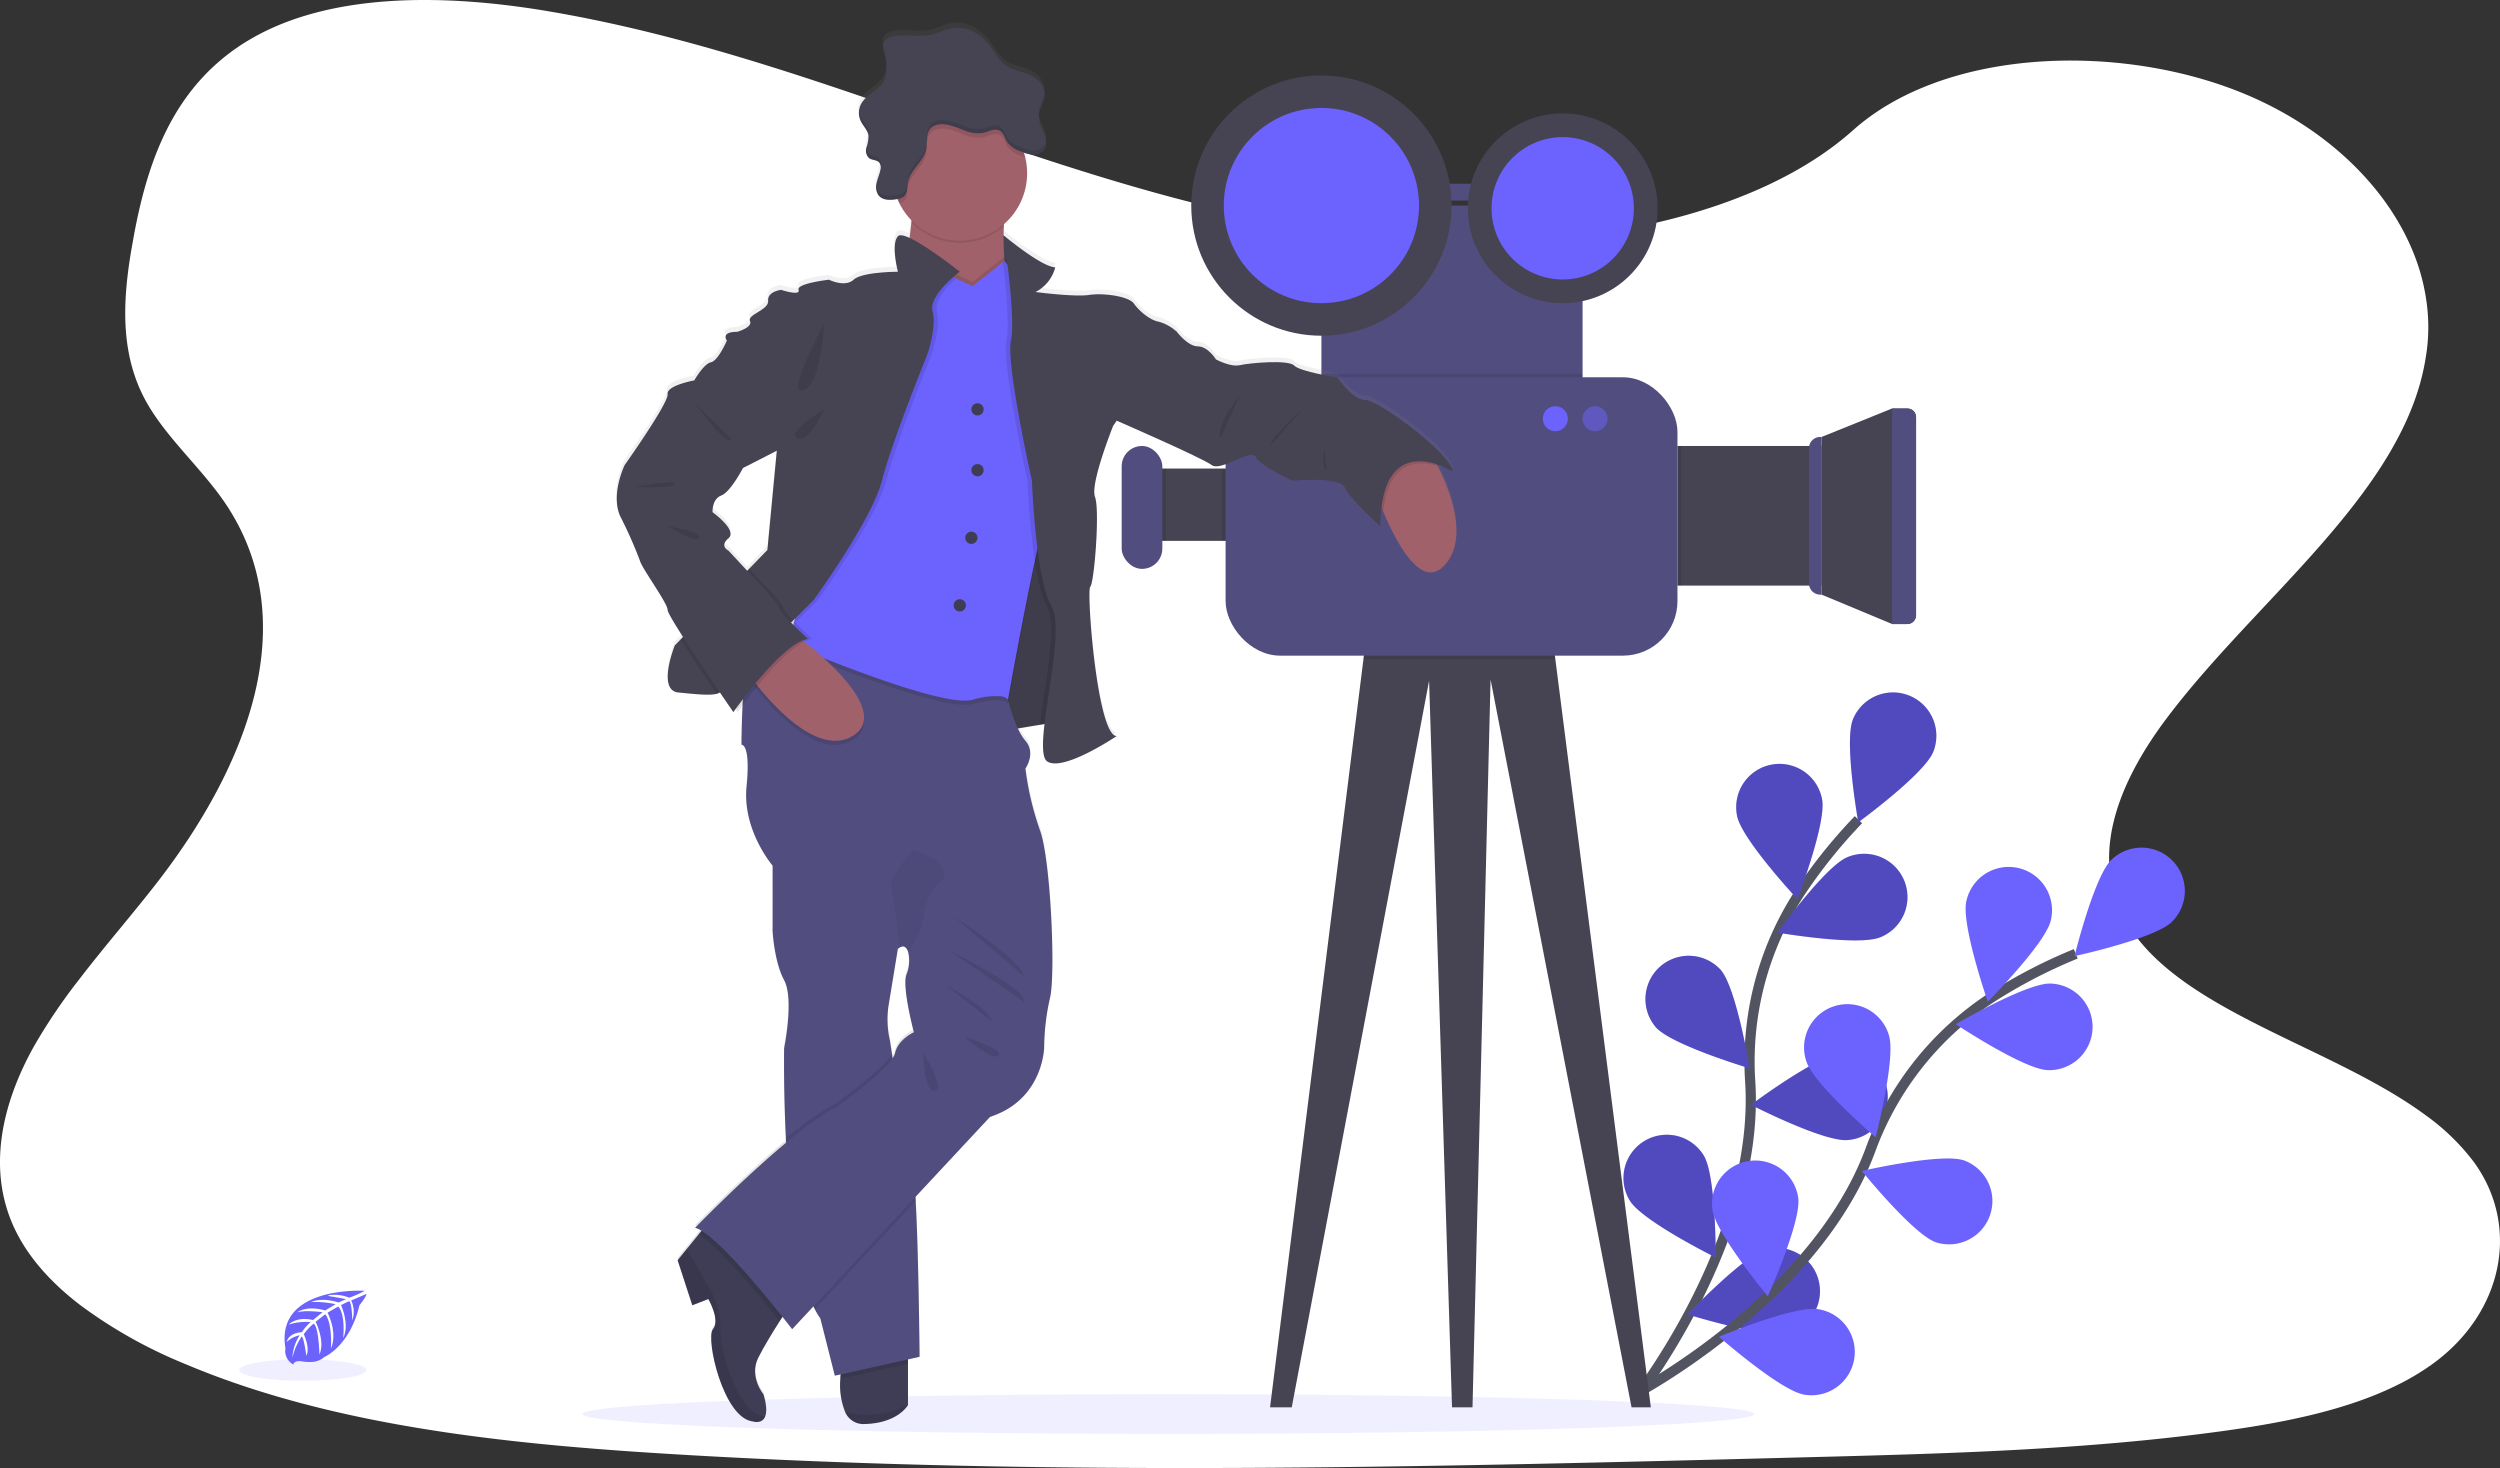 <svg xmlns="http://www.w3.org/2000/svg" xmlns:xlink="http://www.w3.org/1999/xlink" width="490.666" height="288.128" viewBox="0 0 490.666 288.128"><rect x="0" y="0" width="490.666" height="288.128" fill="#333333" stroke="none"/><defs><linearGradient id="a" x1="0.5" y1="1" x2="0.5" gradientUnits="objectBoundingBox"><stop offset="0" stop-color="gray" stop-opacity="0.251"/><stop offset="0.54" stop-color="gray" stop-opacity="0.122"/><stop offset="1" stop-color="gray" stop-opacity="0.102"/></linearGradient></defs><g transform="translate(0.003 0.002)"><path d="M502.3,379.847c-.461.337-.934.661-1.412.981a47.346,47.346,0,0,1-5.506,3.177c-10.006,4.99-22.332,7.425-34.342,9.08-26.933,3.719-54.434,4.44-81.82,5.148-73.985,1.924-148.166,3.839-221.963-.589C128.1,395.9,98.294,392.954,71.868,384q-5.677-1.924-11.14-4.239a93.418,93.418,0,0,1-20.314-11.481c-5.544-4.265-10.006-9.17-12.684-14.74-5.587-11.609-2.632-24.647,3.745-36.022a111.345,111.345,0,0,1,8.956-13.222c4.913-6.406,10.334-12.612,15.29-19.009,17.623-22.784,29.121-51.56,12.855-74.9-4.692-6.7-11.434-12.59-15.243-19.589-4.866-8.957-4.487-18.9-2.939-28.575.2-1.22.427-2.431.635-3.642,2.657-14.318,7.6-29.748,22.92-38.688,15.908-9.289,38.492-8.82,58.243-5.5,30.708,5.169,59.036,15.964,87.641,25.714s58.567,18.655,90.026,19.619c27.774.853,60.175-5.489,78.608-21.948,17.913-15.985,51.564-17.2,75.832-7.545,16.633,6.628,29.066,18.566,34.308,31.987a39.985,39.985,0,0,1,2.282,8.334,36.476,36.476,0,0,1,.426,7.86,34.982,34.982,0,0,1-.426,3.839c-4.052,26.5-33.229,47.4-50.962,71.068-8.666,11.562-14.787,25.449-8.829,37.916,9.089,19,40.7,25.748,59.791,39.891a43.6,43.6,0,0,1,9.383,9.1C519.5,352.82,516.089,369.812,502.3,379.847Z" transform="translate(-24.78 -112.22)" fill="#fff"/><ellipse cx="115.001" cy="3.907" rx="115.001" ry="3.907" transform="translate(114.321 273.616)" fill="#6c63ff" opacity="0.1"/><g transform="translate(318.631 135.898)"><path d="M776.7,603.466s24.737-31.335,22.822-62.482a60.511,60.511,0,0,1,9.609-37.041,101.457,101.457,0,0,1,11.626-14.522" transform="translate(-774.639 -464.444)" fill="none" stroke="#535461" stroke-miterlimit="10" stroke-width="2"/><path d="M876.659,436.195c-1.749,4.359,1.062,20.156,1.062,20.156s12.961-9.464,14.71-13.819a8.5,8.5,0,1,0-15.781-6.338Z" transform="translate(-831.637 -430.858)" fill="#6c63ff"/><path d="M823.926,474.04c.9,4.606,11.848,16.339,11.848,16.339s5.736-14.987,4.837-19.593a8.5,8.5,0,1,0-16.685,3.254Z" transform="translate(-801.631 -449.814)" fill="#6c63ff"/><path d="M783.8,565.855c3.1,3.523,18.472,8.1,18.472,8.1s-2.615-15.832-5.715-19.355a8.5,8.5,0,0,0-12.757,11.23Z" transform="translate(-777.495 -500.173)" fill="#6c63ff"/><path d="M773.131,647.365c2.461,4,16.838,11.132,16.838,11.132s.1-16.049-2.363-20.046a8.5,8.5,0,1,0-14.476,8.914Z" transform="translate(-771.867 -547.594)" fill="#6c63ff"/><path d="M862.891,521.542c-4.346,1.779-20.161-.925-20.161-.925s9.383-13.025,13.716-14.8a8.5,8.5,0,1,1,6.445,15.73Z" transform="translate(-812.507 -473.479)" fill="#6c63ff"/><path d="M849.5,614.034c-4.691.4-18.962-6.914-18.962-6.914s12.842-9.622,17.516-10.023a8.5,8.5,0,1,1,1.446,16.937Z" transform="translate(-805.516 -526.179)" fill="#6c63ff"/><path d="M821.224,703.126c-4.542,1.181-19.854-3.612-19.854-3.612s11.029-11.652,15.572-12.838a8.5,8.5,0,0,1,4.265,16.45Z" transform="translate(-788.787 -577.444)" fill="#6c63ff"/><path d="M876.659,436.195c-1.749,4.359,1.062,20.156,1.062,20.156s12.961-9.464,14.71-13.819a8.5,8.5,0,1,0-15.781-6.338Z" transform="translate(-831.637 -430.858)" opacity="0.25"/><path d="M823.926,474.04c.9,4.606,11.848,16.339,11.848,16.339s5.736-14.987,4.837-19.593a8.5,8.5,0,1,0-16.685,3.254Z" transform="translate(-801.631 -449.814)" opacity="0.25"/><path d="M783.8,565.855c3.1,3.523,18.472,8.1,18.472,8.1s-2.615-15.832-5.715-19.355a8.5,8.5,0,0,0-12.757,11.23Z" transform="translate(-777.495 -500.173)" opacity="0.25"/><path d="M773.131,647.365c2.461,4,16.838,11.132,16.838,11.132s.1-16.049-2.363-20.046a8.5,8.5,0,1,0-14.476,8.914Z" transform="translate(-771.867 -547.594)" opacity="0.25"/><path d="M862.891,521.542c-4.346,1.779-20.161-.925-20.161-.925s9.383-13.025,13.716-14.8a8.5,8.5,0,1,1,6.445,15.73Z" transform="translate(-812.507 -473.479)" opacity="0.25"/><path d="M849.5,614.034c-4.691.4-18.962-6.914-18.962-6.914s12.842-9.622,17.516-10.023a8.5,8.5,0,1,1,1.446,16.937Z" transform="translate(-805.516 -526.179)" opacity="0.25"/><path d="M821.224,703.126c-4.542,1.181-19.854-3.612-19.854-3.612s11.029-11.652,15.572-12.838a8.5,8.5,0,0,1,4.265,16.45Z" transform="translate(-788.787 -577.444)" opacity="0.25"/><path d="M777.2,637.559s35.314-18.617,46.181-47.87a60.589,60.589,0,0,1,23.794-29.97,101.761,101.761,0,0,1,16.518-8.568" transform="translate(-774.926 -499.846)" fill="none" stroke="#535461" stroke-miterlimit="10" stroke-width="2"/><path d="M986.625,504.763c-3.361,3.271-7.2,18.856-7.2,18.856s15.682-3.412,19.047-6.67a8.5,8.5,0,1,0-11.853-12.186Z" transform="translate(-890.904 -471.862)" fill="#6c63ff"/><path d="M929.455,518.024c-1.045,4.576,4.21,19.738,4.21,19.738s11.315-11.375,12.369-15.951a8.5,8.5,0,1,0-16.571-3.788Z" transform="translate(-862.165 -477.058)" fill="#6c63ff"/><path d="M855.4,585.507c1.407,4.478,13.6,14.927,13.6,14.927s4.026-15.533,2.619-20.011a8.5,8.5,0,1,0-16.207,5.118Z" transform="translate(-819.517 -513.121)" fill="#6c63ff"/><path d="M812.681,655.9c.631,4.649,10.88,17,10.88,17s6.594-14.629,5.971-19.282a8.5,8.5,0,0,0-16.847,2.286Z" transform="translate(-795.231 -554.389)" fill="#6c63ff"/><path d="M942.868,581.82c-4.691-.132-18.058-9.016-18.058-9.016s13.848-8.1,18.54-7.976a8.5,8.5,0,1,1-.482,16.993Z" transform="translate(-859.58 -507.689)" fill="#6c63ff"/><path d="M896.091,661.776c-4.436-1.531-14.531-14-14.531-14s15.635-3.6,20.075-2.064a8.5,8.5,0,0,1-5.544,16.066Z" transform="translate(-834.776 -553.858)" fill="#6c63ff"/><path d="M832.553,731.357c-4.632-.759-16.693-11.345-16.693-11.345s14.808-6.189,19.44-5.429a8.5,8.5,0,1,1-2.747,16.776Z" transform="translate(-797.097 -593.538)" fill="#6c63ff"/></g><path d="M659.186,438.377H655.4L627.731,295.529l-3.548,142.848h-4.018l-4.5-142.609L588.706,438.377H584.45l18.327-146.822.6-4.773,35.95-4.022,1.117,8.794Z" transform="translate(-335.184 -162.164)" fill="#464353"/><rect width="22.882" height="14.19" transform="translate(224.755 91.961)" fill="#464353"/><path d="M863.05,305.777l13.836-5.587h3.032a1.668,1.668,0,0,1,1.668,1.668v38.965a1.668,1.668,0,0,1-1.668,1.668h-3.032l-13.836-5.762Z" transform="translate(-505.53 -220.022)" fill="#464353"/><rect width="28.29" height="27.403" transform="translate(329.23 87.529)" fill="#464353"/><rect width="18.212" height="3.31" transform="translate(280.123 36.059)" fill="#514e7f"/><rect width="51.261" height="37.425" transform="translate(259.344 40.346)" fill="#514e7f"/><rect width="51.261" height="4.436" transform="translate(259.344 73.34)" opacity="0.1"/><rect width="1.147" height="27.403" transform="translate(328.791 87.529)" opacity="0.1"/><rect width="7.805" height="14.19" transform="translate(239.832 91.961)" opacity="0.1"/><path d="M665.084,291.554H627.42l.6-4.773,35.95-4.022Z" transform="translate(-359.827 -162.164)" opacity="0.1"/><rect width="88.686" height="54.63" rx="10.7" transform="translate(240.54 74.048)" fill="#514e7f"/><path d="M834.664,201.07h.269v30.951h-.269a2.214,2.214,0,0,1-2.214-2.214V203.284A2.213,2.213,0,0,1,834.664,201.07Z" transform="translate(-477.412 -115.315)" fill="#514e7f"/><path d="M870.71,188h2.87a1.83,1.83,0,0,1,1.83,1.83v38.649a1.83,1.83,0,0,1-1.83,1.83h-2.87Z" transform="translate(-499.354 -107.819)" fill="#514e7f"/><rect width="4.082" height="14.19" transform="translate(224.755 91.961)" opacity="0.1"/><rect width="7.98" height="24.123" rx="3.99" transform="translate(220.144 87.529)" fill="#514e7f"/><circle cx="25.543" cy="25.543" r="25.543" transform="translate(233.801 14.803)" fill="#464353"/><circle cx="19.158" cy="19.158" r="19.158" transform="translate(240.186 21.187)" fill="#6c63ff"/><circle cx="18.625" cy="18.625" r="18.625" transform="translate(288.077 22.254)" fill="#464353"/><circle cx="13.968" cy="13.968" r="13.968" transform="translate(292.735 26.911)" fill="#6c63ff"/><circle cx="2.452" cy="2.452" r="2.452" transform="translate(302.804 79.724)" fill="#6c63ff"/><circle cx="2.452" cy="2.452" r="2.452" transform="translate(310.605 79.724)" fill="#6c63ff" opacity="0.5"/><path d="M469.584,208.781l-.175-.345a15.471,15.471,0,0,1,3.1,1.424c-.427-3.706-14.642-14.113-17.2-14.113s-5.4-4.419-5.4-4.419-7.391-1.139-8.53-2.346-8.816-.5-10.662-.077-4.692-1.139-4.692-1.139-1.565-2.559-3.553-2.559-4.116-2.849-4.116-2.849a8.833,8.833,0,0,0-3.561-2c-1.706-.29-3.839-2.132-4.837-3.561s-5.971-2.133-8.811-1.706-10.522-.58-10.522-.58a7.532,7.532,0,0,0,3.881-4.845c-2.8-.145-10.151-6.321-10.151-6.321s.3,2,.653,4.781l-.473-.61-.064.051a46.126,46.126,0,0,1-.064-5.971c0-.154.026-.307.034-.465a13.281,13.281,0,0,0,4.163-13.089c-.077-.324-.166-.64-.269-.951a5.916,5.916,0,0,0,1.706.426h.3a2.5,2.5,0,0,0,1.872-.827h0a2,2,0,0,0,.209-.324.546.546,0,0,0,.038-.068,2.33,2.33,0,0,0,.128-.324,1.216,1.216,0,0,0,.03-.119,2.621,2.621,0,0,0,.051-.264V145.2a5.062,5.062,0,0,0-.426-1.9,8.442,8.442,0,0,1-1.045-3.378,2.093,2.093,0,0,1,.034-.286,15.327,15.327,0,0,1,.9-2.7V136.9c.043-.132.077-.264.107-.4a.971.971,0,0,0,.034-.119,3.606,3.606,0,0,0,.064-.473v-.034c.111-1.783-1.326-3.339-2.956-4.06-1.459-.648-3.126-.823-4.461-1.706-1.523-1-2.359-2.738-3.484-4.175-1.638-2.09-4.2-3.651-6.824-3.352-1.616.183-3.084,1.032-4.691,1.361-2.444.508-5.028-.23-7.46.337a2.559,2.559,0,0,0-1.518.853,1.736,1.736,0,0,0-.307.772h0a2.946,2.946,0,0,0,0,.776v.021a5.458,5.458,0,0,0,.132.729l.038.149a.629.629,0,0,0,.034.149c.013.051.055.2.081.3.047.166.085.333.128.5v.06c.038.175.077.35.107.529h0a8.978,8.978,0,0,1,.136,1.117h0a5.148,5.148,0,0,1-.653,3.037c-1.066,1.706-3.331,2.461-4.316,4.239a3.677,3.677,0,0,0-.426,1.386h0a3.718,3.718,0,0,0-.021.486v.064a1.622,1.622,0,0,0,.038.427.868.868,0,0,0,0,.1,3.68,3.68,0,0,0,.085.375.383.383,0,0,0,.034.119,3.345,3.345,0,0,0,.171.427h0c.456.951,1.318,1.736,1.5,2.768h0a.159.159,0,0,0,.021.094,6.94,6.94,0,0,1-.388,2.3,2.742,2.742,0,0,0-.051.281h0v.567a1.054,1.054,0,0,0,0,.119v.277a.679.679,0,0,0,.043.158l.03.107a1.587,1.587,0,0,0,.068.149l.047.094a1.56,1.56,0,0,0,.1.149.712.712,0,0,0,.051.068,1.16,1.16,0,0,0,.2.183c.589.427,1.506.316,1.987.853a1.011,1.011,0,0,1,.137.213l.026.051a1.176,1.176,0,0,1,.081.235h0a2.338,2.338,0,0,1,0,.972c-.171.853-.533,1.629-.725,2.465-.038.171-.064.345-.085.52h0a.86.86,0,0,1-.021.235v.333a1.387,1.387,0,0,0,.026.324c.026.107,0,.1.026.149l.026.124a.609.609,0,0,0,.047.166l.038.107c.021.06.051.119.077.179a.739.739,0,0,0,.043.081,1.5,1.5,0,0,0,.154.247,2.681,2.681,0,0,0,2.26.938,7.123,7.123,0,0,0,1.51-.171c.111.26.226.52.35.772a13.252,13.252,0,0,0,2.4,3.378,3.21,3.21,0,0,1-.043.4c-.1.972-.218,2.017-.354,3.071-1.1-.508-1.958-.7-2.295-.337-1.429,1.57,0,6.986,0,6.986s-6.973,0-8.679,1.565-4.832,0-4.832,0-6.4.717-5.971,2-3.412,0-3.412,0-2.7.286-2.559,2.132-4.124,2.7-3.557,3.988-2.559,2.132-2.559,2.132-3.126-.141-1.987,1.706h0s-1.706,3.992-3.126,4.265-3.271,3.561-3.271,3.561-5.476,1-5.229,2.708-8.419,13.947-8.419,13.947-2.845,5.864-.853,10.142a84.21,84.21,0,0,1,3.839,8.692c.426,1.565,5.6,8.457,5.553,9.741a30.488,30.488,0,0,0,3.024,5.3l-.512.529-1.122,1.156s-3.557,8.837.708,9.264c3.6.358,6.193.618,7.506.26a1.8,1.8,0,0,0,.6-.26l.051-.038c1.552,2.29,2.653,3.89,2.653,3.89s.154-.226.426-.614l.426.61s.341-.486.921-1.28c-.188,3.877-.213,7.7-.213,7.7s1.851-.286,1,8.266S339,287.393,339,287.393v12.688h0a8.509,8.509,0,0,0,.06.853c.158,1.821.678,6.116,2.214,8.956,1.992,3.7,0,13.4,0,13.4s-.132,7.907.345,17.768c0,.269.03.546.043.819-8.624,7.208-17.875,16.761-17.875,16.761a4.693,4.693,0,0,1,1.279.576l-.516.661-2.35,2.9h0l-1.817,2.243h0l2.879,8.867,3.143-1.228s1.706,2.956,1.348,4.96a2.132,2.132,0,0,1-.427.994,1.255,1.255,0,0,0-.222.49c-.823,3.212,2.61,17.06,8.057,17.661a1.908,1.908,0,0,0,2.44-1.053c.286-.8.281-2.133-.358-4.295,0,0-2.879-3.472-1.015-7.212,1.092-2.188,2.9-5.118,4.2-7.187l.537-.853c1.173,1.48,1.894,2.431,1.894,2.431l4.188-4.5c.09.192.179.38.273.559a13.38,13.38,0,0,0,1.083,1.8l2.84,11.264,1.147-.256c-.026.273-.043.563-.06.853a14.1,14.1,0,0,0,.934,6.517,3.883,3.883,0,0,0,3.809,2.384c6.611-.162,8.53-3.74,8.53-3.74v-8.957l2.273-.508s-.166-19.679-.751-30.653c0-.243-.026-.478-.038-.708v-.1l14.6-15.7,1.122-.448c9.383-3.706,9.528-13.256,9.528-13.256a45.655,45.655,0,0,1,1.134-9.69c1.135-4.419.145-27.368-1.987-33.066a58.115,58.115,0,0,1-2.845-12.121s2.133-2.986,0-5.472a10.925,10.925,0,0,1-1.493-2.44l2.777-.456,1.6-.264.853-.145c-.426,3.77-.5,6.666.512,7.357,3.131,2.133,13.648-4.99,13.648-4.99-3.839,0-5.971-28.648-5.19-29.36s1.945-15.068.925-17.627,3.578-13.985,3.578-13.985l.708-1.049h0s16.779,7.323,18.625,8.726,7.677-3.412,8.671-1.548,7.25,4.64,7.25,4.64,9.242-.934,10.236,1.348,6.969,7.626,6.969,7.626a32.541,32.541,0,0,1,.226-3.749c.124.294.243.593.371.9,2.832,6.7,7.545,15.183,11.912,10.62C475.768,223.2,472,213.613,469.584,208.781ZM343.131,239.062v.081l-.034-.034Zm-3.31-32.875-1.808,19.069-3.553,3.681-.426.452-3.672-4s-1.851-.853,0-2.423-3.126-5.118-3.126-5.118-.145-2.559,1.706-3.276,4.265-5.417,4.265-5.417l6.683-3.412h0Zm23.782,97.6a2.261,2.261,0,0,1,.427-.311c.8-.452,1.309.043,1.574.913a7.353,7.353,0,0,1-.3,4.384c-.994,2.282,1.425,11.4,1.425,11.4s-3.131,1.42-3.7,4.133a2.818,2.818,0,0,1-.426.93c-.038-.239-.073-.469-.107-.691-.277-1.706-.427-2.806-.427-2.806a18.16,18.16,0,0,1-.286-6.7c.452-2.742,1.365-8.312,1.706-10.424.085-.512.132-.819.137-.853Z" transform="translate(-187.392 -118.142)" fill="url(#a)"/><path d="M483.749,221.094l.921-.614,2.6,5.481-1,1.173h-3.02s.107-2.986.179-3.092S483.749,221.094,483.749,221.094Z" transform="translate(-287.715 -174.308)" fill="#464353"/><path d="M424.726,731.27V743s-1.919,3.57-8.53,3.732a3.881,3.881,0,0,1-3.809-2.376,14.22,14.22,0,0,1-.934-6.5,25.6,25.6,0,0,1,.32-3.011Z" transform="translate(-246.523 -467.246)" fill="#3f3d56"/><path d="M424.763,731.27v3.63l-13.273,2.951a25.59,25.59,0,0,1,.32-3.011Z" transform="translate(-246.56 -467.246)" opacity="0.1"/><path d="M409.137,618.465l-16.633,3.7-2.841-11.234a13.6,13.6,0,0,1-1.083-1.8c-.183-.358-.363-.738-.533-1.135-3.1-7.084-4.474-19.862-5.062-30.734-.03-.55-.06-1.1-.085-1.633-.478-9.835-.345-17.725-.345-17.725s1.992-9.669,0-13.362c-1.535-2.849-2.056-7.131-2.214-8.956-.043-.542-.06-.853-.06-.853l.307-.806,1.254-3.318h13.793l8.018,6.786,1.22,1.032-.137.853c-.345,2.107-1.258,7.677-1.706,10.4a18.069,18.069,0,0,0,.286,6.679s.166,1.083.427,2.8c.064.427.136.879.217,1.369,1.019,6.3,2.93,17.815,3.745,20.566a31.218,31.218,0,0,1,.576,5.212c.034.512.064,1.045.094,1.6C408.971,598.837,409.137,618.465,409.137,618.465Z" transform="translate(-228.661 -352.168)" fill="#514e7f"/><path d="M426.019,758.49v.119s-1.919,3.57-8.53,3.732a3.881,3.881,0,0,1-3.809-2.376A16.52,16.52,0,0,0,426.019,758.49Z" transform="translate(-247.816 -482.857)" opacity="0.1"/><path d="M669.781,342.348c-4.384,4.551-9.076-3.911-11.912-10.594-1.591-3.762-2.589-6.965-2.589-6.965l11.669-4.939s.716,1.139,1.616,2.943C670.984,327.612,674.75,337.174,669.781,342.348Z" transform="translate(-386.374 -231.297)" fill="#a1616a"/><path d="M458.762,201.858a53.243,53.243,0,0,0,.943,12.6s-23.739,2.559-21.606-1.134c1.25-2.167,2.06-7.886,2.512-12.258.328-3.1.473-5.515.473-5.515s22.745-9.1,19.333-1.42A22.566,22.566,0,0,0,458.762,201.858Z" transform="translate(-261.742 -157.43)" fill="#a1616a"/><path d="M462.36,241.834l-3.19,38.1,14.642-2.414-2.559-31.42.853-8.389Z" transform="translate(-263.336 -136.328)" fill="#464353"/><path d="M473.806,277.659l-6.359,1.049-8.287,1.365.584-6.952,2.61-31.147,3.322-1.407,2.354-.994,4.069-1.723-.853,8.389Z" transform="translate(-263.33 -136.408)" opacity="0.1"/><path d="M352.442,701.73c-1.864,3.732,1.015,7.2,1.015,7.2.64,2.162.644,3.484.358,4.265-.593,1.659-2.44,1.049-2.44,1.049-5.809-.64-9.328-16.309-7.835-18.1s-.908-5.92-.908-5.92l-3.143,1.224-2.879-8.846,1.817-2.239,2.35-2.892,1.591-1.962,15.887,16.578s-.678,1.019-1.612,2.482C355.338,696.612,353.534,699.555,352.442,701.73Z" transform="translate(-203.617 -435.262)" fill="#3f3d56"/><path d="M412.022,628.091l-19.807,21.244c-3.472-6.781-4.964-20.387-5.6-31.872a54.342,54.342,0,0,1,9.946-6.99s9.119-6.6,11.042-9.763c1.019,6.3,2.93,17.815,3.745,20.566A43.96,43.96,0,0,1,412.022,628.091Z" transform="translate(-232.297 -392.37)" opacity="0.1"/><path d="M379.285,425.166,356.22,421.7l1.254-3.318h13.793Z" transform="translate(-204.294 -239.942)" opacity="0.1"/><path d="M411.831,624.652l-20.246,21.713c-3.113-7.084-4.491-19.862-5.08-30.734-.03-.55-.06-1.1-.085-1.634a55.264,55.264,0,0,1,10.031-7.063s8.509-6.154,10.825-9.426c.064.426.136.879.217,1.369,1.019,6.3,2.93,17.815,3.745,20.566A34.051,34.051,0,0,1,411.831,624.652Z" transform="translate(-232.183 -390.535)" opacity="0.1"/><path d="M363.858,692.1s-.678,1.019-1.612,2.482c-3.391-4.286-11.43-14.156-15.866-17.1l1.591-1.962Z" transform="translate(-209.22 -435.274)" opacity="0.1"/><path d="M414.287,474.668a45.465,45.465,0,0,0-1.134,9.669s-.145,9.524-9.528,13.221l-1.122.427-38.811,41.639s-14.36-18.766-19.052-19.9c0,0,18.907-19.478,27.863-23.743,0,0,10.808-7.818,11.375-10.517s3.7-4.124,3.7-4.124-2.418-9.1-1.424-11.375a7.31,7.31,0,0,0,.3-4.372c-.264-.853-.776-1.361-1.574-.913a2.26,2.26,0,0,0-.426.311l-24.592-3.7V448.652s-5.971-6.965-5.118-15.495-1-8.244-1-8.244.09-14.407,1.305-15.61,12.893-6.713,12.893-6.713l36.611,6.5,1.51,7s1.279,5.57,3.412,8.044,0,5.455,0,5.455a57.989,57.989,0,0,0,2.845,12.091C414.454,447.381,415.426,470.263,414.287,474.668Z" transform="translate(-208.222 -278.748)" fill="#514e7f"/><path d="M463.977,194.13a22.655,22.655,0,0,0-1.655,7.728,13.221,13.221,0,0,1-18.152-.793c.328-3.1.473-5.515.473-5.515S467.389,186.453,463.977,194.13Z" transform="translate(-265.302 -157.43)" opacity="0.1"/><path d="M461.872,174.208a13.222,13.222,0,1,1-.367-3.1A13.222,13.222,0,0,1,461.872,174.208Z" transform="translate(-260.288 -140.183)" fill="#a1616a"/><path d="M423.945,239.231s-9.5-4.406-10.1-4.977S393.544,284.3,393.544,284.3L388,309.462s29.569,12.65,35.967,10.944,6.965,0,6.965,0,6.542-36.679,8.675-39.946-1.992-36.538-1.992-36.538l-7.391-9.673Z" transform="translate(-233.089 -182.205)" opacity="0.1"/><path d="M423.945,235.231s-9.5-4.406-10.1-4.977S393.544,280.3,393.544,280.3L388,305.462s29.569,12.65,35.967,10.944,6.965,0,6.965,0,6.542-36.679,8.675-39.946-1.992-36.538-1.992-36.538l-7.391-9.673Z" transform="translate(-233.089 -179.911)" opacity="0.1"/><path d="M439.564,278.466a28.223,28.223,0,0,0-1.791,5.7c-.5,2.03-1.049,4.448-1.608,7.05-2.516,11.742-5.272,27.2-5.272,27.2s-.175-.52-1.407-.7a14.625,14.625,0,0,0-5.544.7c-6.4,1.706-35.971-10.948-35.971-10.948l.853-3.839,4.691-21.325s19.764-50.613,20.331-50.041c.345.345,4.039,2.132,6.854,3.459,1.8.853,3.241,1.514,3.241,1.514l5.971-4.717.328-.26,7.357,9.669S441.7,275.2,439.564,278.466Z" transform="translate(-233.072 -181.063)" fill="#6c63ff"/><path d="M418.083,242.2c.853,3.28-1.134,8.671-1.134,8.671s-6.824,16.779-8.816,24.532-13.384,23.381-13.384,23.381-1.672,1.676-4.013,4.009c-.26.26-.533.529-.806.81l4.692-21.325s19.764-50.613,20.331-50.041c.345.345,4.039,2.132,6.854,3.459C420.045,237.3,417.516,240.026,418.083,242.2Z" transform="translate(-234.196 -181.046)" opacity="0.1"/><path d="M384.03,235.459c.853,3.28-1.134,8.671-1.134,8.671s-6.824,16.779-8.816,24.532S360.7,292.043,360.7,292.043s-1.672,1.676-4.013,4.009c-.277.277-.567.563-.853.853-4.572,4.551-11,10.931-13.008,12.8-.294.277-.495.456-.58.516a1.8,1.8,0,0,1-.6.26c-1.314.358-3.9.1-7.506-.26-4.265-.427-.708-9.238-.708-9.238l1.122-1.156,1.024-1.058,11.618-11.955.853-.9,3.553-3.664,1.808-19.022.043-.456s-.529-1.207-1.343-3.049c-2.171-4.986-6.436-14.608-8-17.717-.179-.363-.32-.631-.427-.8,0-.021-.021-.043-.034-.06-1.139-1.847,1.987-1.706,1.987-1.706s3.13-.853,2.559-2.133,3.7-2.132,3.557-3.979,2.559-2.132,2.559-2.132,3.839,1.279,3.412,0,5.971-1.992,5.971-1.992,3.126,1.565,4.832,0,8.7-1.561,8.7-1.561-1.429-5.4,0-6.969,12.142,6.969,12.142,6.969S383.177,232.183,384.03,235.459Z" transform="translate(-200.996 -174.309)" fill="#464353"/><path d="M370.61,415.174s11.8,16.633,20.046,11.234-11.089-19.478-11.089-19.478Z" transform="translate(-223.115 -281.237)" opacity="0.1"/><path d="M370.61,413.174s11.8,16.633,20.046,11.234-11.089-19.478-11.089-19.478Z" transform="translate(-223.115 -280.09)" fill="#a1616a"/><path d="M493.557,323.3c.9-7.852,3.51-19.649,1.382-23.227-1.053-1.774-1.834-5.156-2.405-8.858-.307-1.992-.55-4.077-.746-6.056-.52-5.25-.687-9.746-.687-9.746s-5.118-22.826-4.124-27.518c.623-2.934-.094-10.287-.717-15.38l.328-.26,7.357,9.669s4.12,33.267,1.987,36.538a28.222,28.222,0,0,0-1.791,5.7l4.069-1.706-.853,8.389,2.559,31.42Z" transform="translate(-289.441 -181.064)" opacity="0.1"/><path d="M486.58,220.48s7.353,6.163,10.151,6.3a7.525,7.525,0,0,1-3.881,4.837s7.677,1.015,10.522.576,7.818.277,8.811,1.706,3.152,3.263,4.858,3.544a8.74,8.74,0,0,1,3.561,1.992l-12.518,18.48s-4.551,11.375-3.557,13.934-.145,16.919-.926,17.627,1.352,29.288,5.191,29.288c0,0-10.518,7.11-13.648,4.977s3.984-25.163.853-30.426-3.839-24.66-3.839-24.66-5.118-22.822-4.12-27.514S486.58,220.48,486.58,220.48Z" transform="translate(-289.624 -174.308)" fill="#464353"/><path d="M668.565,322.787c-3.8-1.186-9.622-1.22-10.7,8.956-1.591-3.762-2.589-6.965-2.589-6.965l11.669-4.939S667.665,320.983,668.565,322.787Z" transform="translate(-386.374 -231.291)" opacity="0.1"/><path d="M536.517,262.93l6.973.853s2.133,2.845,4.116,2.845,3.553,2.559,3.553,2.559,2.845,1.561,4.692,1.134,9.524-1.13,10.662.077,8.53,2.341,8.53,2.341,2.845,4.406,5.4,4.406,16.774,10.381,17.2,14.074c0,0-14.075-8.956-14.215,10.735,0,0-5.971-5.331-6.969-7.6S566.227,293,566.227,293s-6.253-2.776-7.25-4.623-6.824,2.943-8.671,1.54-18.625-8.7-18.625-8.7l-5.19-9.754Z" transform="translate(-312.513 -198.653)" fill="#464353"/><circle cx="1.207" cy="1.207" r="1.207" transform="translate(190.643 79.136)" fill="#3f3d56"/><circle cx="1.207" cy="1.207" r="1.207" transform="translate(189.436 104.338)" fill="#3f3d56"/><circle cx="1.207" cy="1.207" r="1.207" transform="translate(190.643 91.074)" fill="#3f3d56"/><circle cx="1.207" cy="1.207" r="1.207" transform="translate(187.159 117.602)" fill="#3f3d56"/><path d="M353.836,719.737c-.593,1.659-2.44,1.049-2.44,1.049-5.809-.64-9.328-16.309-7.835-18.1s-.93-5.941-.93-5.941l-3.143,1.224-2.879-8.846,1.817-2.239c1.808,3.135,4.4,7.643,5.007,8.794a16.092,16.092,0,0,1,1.6,7.677C344.935,706.124,348.151,719.379,353.836,719.737Z" transform="translate(-203.617 -441.789)" opacity="0.1"/><path d="M461.526,171.111c-.29-.1-.58-.213-.853-.328a5.545,5.545,0,0,1-2.6-1.706c-.542-.793-.717-1.911-1.561-2.363-.972-.52-2.133.183-3.186.426a6.683,6.683,0,0,1-3.779-.5c-1.817-.67-4.355-1.9-6.218-.627-1.45.989-.887,3.088-1.258,4.585-.576,2.324-3.045,3.839-3.51,6.189-.209,1.036-.073,2.3-.913,2.947a2.175,2.175,0,0,1-.819.358,13.221,13.221,0,1,1,24.707-8.957Z" transform="translate(-260.31 -140.204)" opacity="0.1"/><path d="M440.689,145.1a6.626,6.626,0,0,0,3.779.5c1.07-.252,2.209-.955,3.182-.426.853.456,1.024,1.57,1.561,2.363a5.383,5.383,0,0,0,2.6,1.706,7.391,7.391,0,0,0,2.316.648,2.623,2.623,0,0,0,2.175-.823c.759-.917.529-2.29.077-3.386a8.357,8.357,0,0,1-1.045-3.374c.055-1.407,1.075-2.632,1.16-4.035.111-1.779-1.326-3.331-2.956-4.052-1.459-.644-3.126-.823-4.461-1.706-1.523-1-2.359-2.73-3.484-4.163-1.638-2.086-4.2-3.642-6.824-3.344-1.616.183-3.084,1.028-4.691,1.356-2.444.508-5.028-.23-7.46.337a2.559,2.559,0,0,0-1.518.832c-.6.8-.29,1.924-.026,2.887.473,1.736.674,3.7-.269,5.229-1.066,1.727-3.331,2.457-4.316,4.231a3.753,3.753,0,0,0-.1,3.412c.469.981,1.378,1.779,1.518,2.858a6.872,6.872,0,0,1-.388,2.29,2.043,2.043,0,0,0,.508,2.133c.627.426,1.506.32,1.988.853a1.706,1.706,0,0,1,.226,1.467c-.171.853-.533,1.625-.725,2.461a3.015,3.015,0,0,0,.328,2.461c.827,1.117,2.5,1.049,3.839.751a2.675,2.675,0,0,0,1.079-.427c.853-.644.7-1.911.913-2.947.465-2.346,2.934-3.868,3.51-6.189.371-1.5-.192-3.6,1.258-4.589C436.33,143.2,438.872,144.433,440.689,145.1Z" transform="translate(-251.457 -119.535)" fill="#464353"/><path d="M463.61,533.93s13.388,8.53,13.814,11.8Z" transform="translate(-276.451 -354.072)" opacity="0.1"/><path d="M462,549.93s15.354,7.391,14.5,9.95Z" transform="translate(-275.528 -363.248)" opacity="0.1"/><path d="M459.61,565.26s8.675,4.551,9.242,7.25Z" transform="translate(-274.157 -372.04)" opacity="0.1"/><path d="M468.28,589.26s5.685,4.977,6.824,3.7S468.28,589.26,468.28,589.26Z" transform="translate(-279.129 -385.804)" opacity="0.1"/><path d="M449.61,596.6s4.431,7.105,2.3,7.532S449.61,596.6,449.61,596.6Z" transform="translate(-268.422 -390.013)" opacity="0.1"/><path d="M396.348,300.6s-7.536,4.546-5.263,5.685S396.348,300.6,396.348,300.6Z" transform="translate(-234.613 -220.257)" opacity="0.1"/><path d="M397.192,261.26s-7.677,14.074-4.124,13.081S397.192,261.26,397.192,261.26Z" transform="translate(-235.457 -197.696)" opacity="0.1"/><path d="M589.979,294.26s-4.692,5.519-3.839,8.53Z" transform="translate(-346.663 -216.621)" opacity="0.1"/><path d="M615.78,300.6s-7.042,6.252-6.009,6.965Z" transform="translate(-360.215 -220.257)" opacity="0.1"/><path d="M633.984,318.61s-.712,4.111.427,4.265Z" transform="translate(-374.035 -230.586)" opacity="0.1"/><path d="M443.033,511.39c-1.813,2.346-1.813,6.5-2.632,8.21-.448.938-1.446,2.559-2.256,3.873-.264-.853-.776-1.361-1.574-.913-.525-3.911-1.45-10.662-1.749-12.023-.427-1.919,4.265-7.037,4.265-7.037s4.585.96,5.758,3.305S444.846,509.049,443.033,511.39Z" transform="translate(-259.926 -336.62)" opacity="0.05"/><path d="M365.158,387.683c-5.118.708-14.642,14.356-14.642,14.356s-1.25-1.817-2.986-4.355c-2.184-3.22-5.118-7.609-7.25-10.935l12.5-12.889,2.273,2.448s4.41,4.406,4.41,5.259a8.017,8.017,0,0,0,1.936,2.448C363.055,385.734,365.158,387.683,365.158,387.683Z" transform="translate(-205.721 -262.272)" opacity="0.1"/><path d="M359.766,269.868c-.179-.363-.32-.631-.426-.8l5.51.367,2.922,18.135C365.592,282.6,361.327,272.977,359.766,269.868Z" transform="translate(-216.652 -202.175)" opacity="0.1"/><path d="M359.188,386.108c-4.572,4.551-11,10.931-13.008,12.795-.294.277-.495.456-.58.516a1.8,1.8,0,0,1-.6.26c-2.009-2.951-4.875-7.2-7.093-10.662l1.024-1.058L350.56,376,352,377.548s4.41,4.406,4.41,5.259C356.407,383.216,357.785,384.7,359.188,386.108Z" transform="translate(-204.362 -263.499)" opacity="0.1"/><path d="M336.613,269.357l-6.4-.427s-1.706,3.979-3.126,4.265-3.271,3.553-3.271,3.553-5.476,1-5.237,2.7-8.419,13.908-8.419,13.908-2.845,5.852-.853,10.117a83.716,83.716,0,0,1,3.839,8.671c.427,1.561,5.476,8.389,5.434,9.669s12.906,20.045,12.906,20.045,9.524-13.648,14.642-14.36c0,0-5.685-5.259-5.685-6.112s-4.376-5.259-4.376-5.259l-5.544-5.971s-1.851-.853,0-2.418-3.126-5.118-3.126-5.118-.145-2.559,1.706-3.271,4.265-5.4,4.265-5.4l6.683-3.412Z" transform="translate(-187.553 -202.094)" fill="#464353"/><path d="M317,335.052s7.677-1.561,7.818-.567S317,335.052,317,335.052Z" transform="translate(-192.37 -239.5)" opacity="0.1"/><path d="M332,354.43s6.508.853,6.223,2.243S332,354.43,332,354.43Z" transform="translate(-200.973 -251.129)" opacity="0.1"/><path d="M344.61,297.76s6.257,8.858,7.11,7.024Z" transform="translate(-208.205 -218.628)" opacity="0.1"/><g transform="translate(168.576 8.789)" opacity="0.1"><path d="M431.845,137.168a9.561,9.561,0,0,0-.384-3.058,9.482,9.482,0,0,1-.281-1.279,5.242,5.242,0,0,0,.281,2.132,11,11,0,0,1,.384,2.205Z" transform="translate(-426.42 -132.83)"/><path d="M502.842,159.076c.166-1.279,1.045-2.444,1.126-3.753a3.318,3.318,0,0,0-.026-.653c-.166,1.322-1.083,2.5-1.135,3.839A3.184,3.184,0,0,0,502.842,159.076Z" transform="translate(-467.507 -145.355)"/><path d="M460.839,172.576a2.623,2.623,0,0,1-2.175.823,7.391,7.391,0,0,1-2.316-.648,5.538,5.538,0,0,1-2.6-1.706c-.542-.793-.716-1.906-1.561-2.363-.972-.52-2.133.183-3.186.426a6.625,6.625,0,0,1-3.775-.5c-1.817-.67-4.359-1.9-6.223-.631-1.45.989-.887,3.092-1.258,4.589-.576,2.32-3.045,3.839-3.51,6.189-.209,1.036-.072,2.3-.913,2.947a2.67,2.67,0,0,1-1.083.426c-1.356.3-3.028.367-3.839-.751a2.281,2.281,0,0,1-.427-1.088,2.7,2.7,0,0,0,.427,1.941c.827,1.117,2.5,1.049,3.839.751a2.67,2.67,0,0,0,1.083-.426c.853-.644.7-1.911.913-2.947.465-2.346,2.934-3.868,3.51-6.189.371-1.5-.192-3.6,1.258-4.589,1.864-1.28,4.406-.038,6.223.631a6.616,6.616,0,0,0,3.775.5c1.075-.252,2.214-.955,3.186-.426.853.456,1.019,1.57,1.561,2.363a5.383,5.383,0,0,0,2.6,1.706,7.391,7.391,0,0,0,2.316.648,2.623,2.623,0,0,0,2.175-.823,2.52,2.52,0,0,0,.461-1.958A2.132,2.132,0,0,1,460.839,172.576Z" transform="translate(-424.57 -152.671)"/><path d="M421.917,167.25c-.141-1.079-1.049-1.877-1.518-2.858a3.625,3.625,0,0,1-.333-1.173,3.714,3.714,0,0,0,.333,2.026c.456.951,1.318,1.736,1.5,2.764a2.662,2.662,0,0,0,.021-.759Z" transform="translate(-420.04 -150.259)"/><path d="M426.207,183.96a1.621,1.621,0,0,0-.243-1.352c-.482-.55-1.4-.427-1.988-.853a1.493,1.493,0,0,1-.559-1.015,1.92,1.92,0,0,0,.559,1.868c.559.405,1.506.32,1.988.853A1.165,1.165,0,0,1,426.207,183.96Z" transform="translate(-421.959 -160.306)"/></g><path d="M171.464,706.179s-17.64-1.066-15.563,11.3a2.993,2.993,0,0,0,1.57,3.177s.03-.917,1.808-.606a8.1,8.1,0,0,0,1.915.09,4.009,4.009,0,0,0,2.346-.964h0s4.96-2.051,6.888-10.155c0,0,1.425-1.77,1.369-2.222l-2.986,1.28a5.314,5.314,0,0,1,.218,3.932s-.1-3.839-.67-3.766c-.115.021-1.548.746-1.548.746s1.753,3.74.427,6.461c0,0,.5-4.61-.977-6.193l-2.094,1.224s2.047,3.864.657,7.02c0,0,.358-4.837-1.1-6.722l-1.9,1.48s1.924,3.809.751,6.427c0,0-.154-5.634-1.16-6.056A11.507,11.507,0,0,0,159.5,714.7s1.314,2.768.5,4.227c0,0-.5-3.753-.913-3.77a12.454,12.454,0,0,0-1.825,4.188,9.065,9.065,0,0,1,1.425-4.427,5,5,0,0,0-2.533,1.314s.256-1.757,2.943-1.911a11.541,11.541,0,0,1,1.736-2,10.909,10.909,0,0,0-4.291.495s1.425-1.655,4.777-.9l1.877-1.531s-3.514-.478-5.007.051c0,0,1.706-1.467,5.515-.4l2.039-1.22a18.745,18.745,0,0,0-4.785-.426s1.885-1.015,5.382.085l1.463-.657s-2.2-.426-2.84-.5-.678-.247-.678-.247a7.639,7.639,0,0,1,4.124.461A18.841,18.841,0,0,0,171.464,706.179Z" transform="translate(-99.883 -452.844)" fill="#6c63ff"/><ellipse cx="12.488" cy="2.111" rx="12.488" ry="2.111" transform="translate(46.943 266.779)" fill="#6c63ff" opacity="0.1"/></g></svg>
